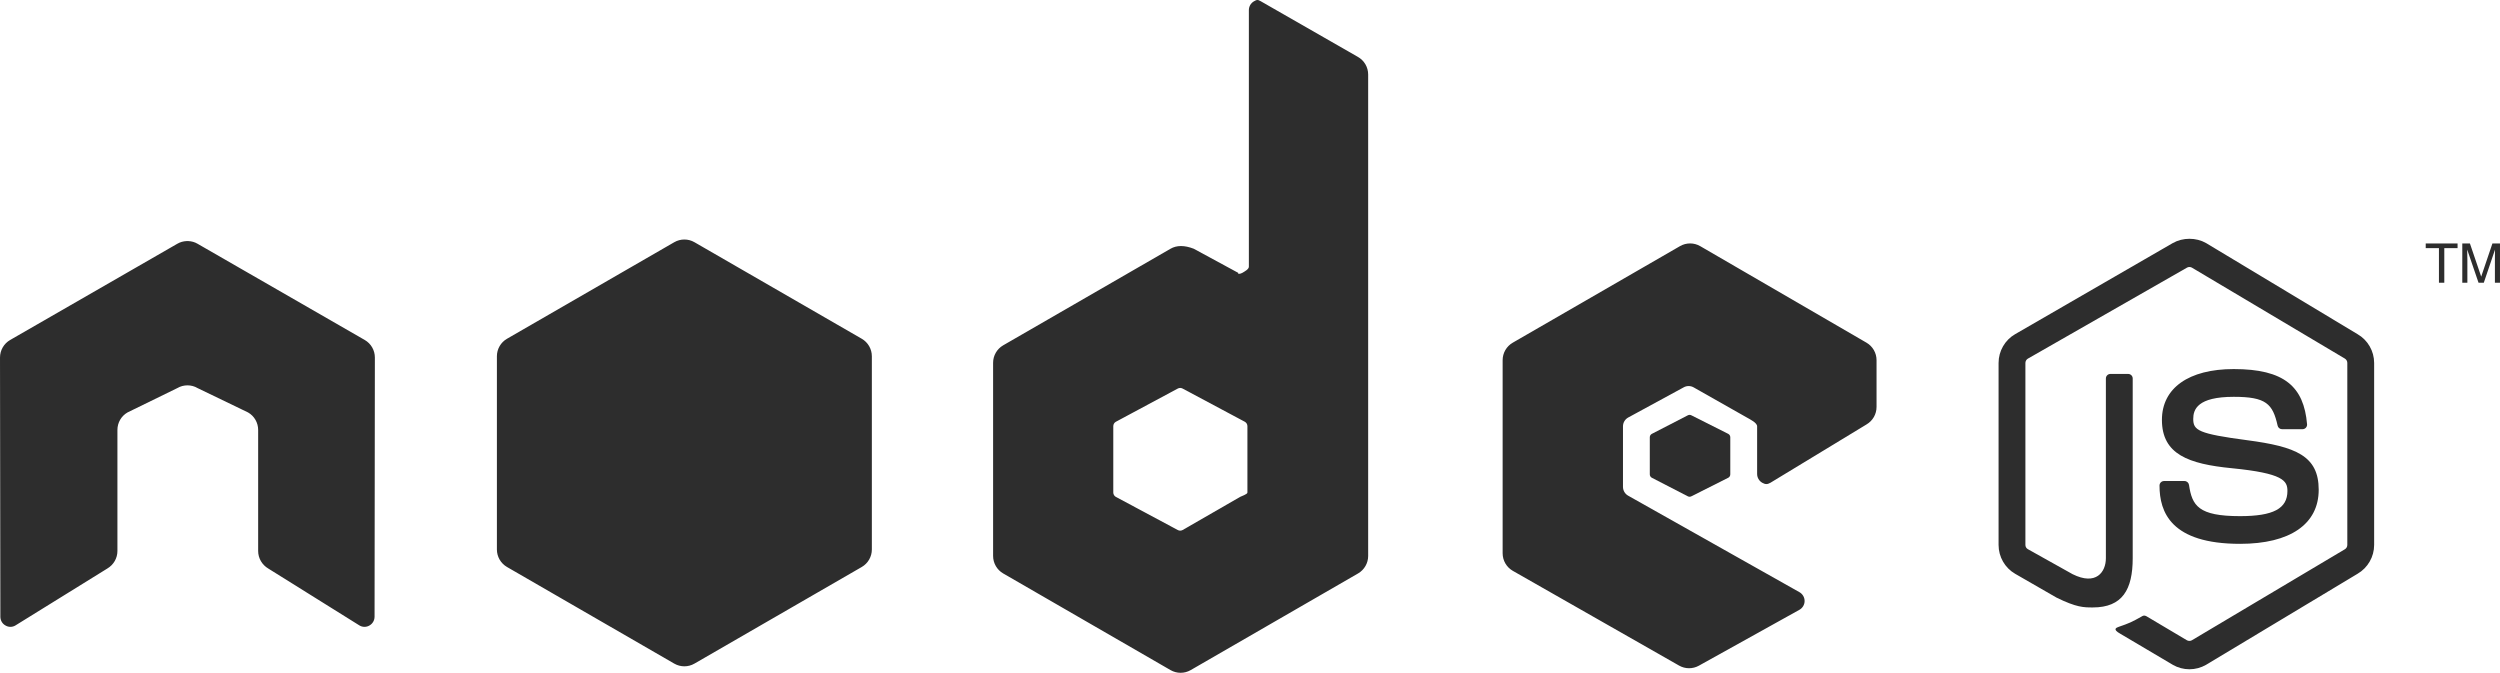 <svg version="1" xmlns="http://www.w3.org/2000/svg" width="186.385" height="50.16" viewBox="0 0 186.385 50.16"><g fill="#2D2D2D"><path fill-rule="evenodd" clip-rule="evenodd" d="M27.948 26.657c0-.542-.285-1.04-.753-1.309l-12.469-7.176c-.211-.124-.447-.188-.687-.198h-.129c-.238.01-.475.074-.688.198l-12.468 7.176c-.465.269-.754.767-.754 1.309l.027 19.322c0 .27.14.52.376.65.231.14.518.14.748 0l6.849-4.243c.469-.278.754-.77.754-1.307v-9.026c0-.538.285-1.037.752-1.304l3.717-1.817c.235-.137.492-.203.755-.203.257 0 .521.066.749.203l3.766 1.817c.467.267.753.766.753 1.304v9.026c0 .537.289 1.032.755 1.307l6.797 4.243c.232.14.522.14.753 0 .229-.131.374-.381.374-.65l.023-19.322zM94 .095c-.233-.13-.289-.127-.521.008-.229.135-.371.382-.371.649v19.135c0 .188-.329.362-.491.457-.163.094-.364.094-.3 0l-3.317-1.799c-.695-.269-1.269-.268-1.733 0l-12.474 7.199c-.466.269-.753.766-.753 1.304v14.4c0 .538.287 1.035.753 1.305l12.473 7.204c.467.27 1.041.27 1.507 0l12.476-7.204c.466-.27.753-.767.753-1.305v-35.895c0-.546-.295-1.049-.772-1.315l-7.23-4.143zm-1 36.623c0 .135-.425.259-.541.326l-4.283 2.468c-.116.067-.259.067-.375 0l-4.612-2.468c-.117-.067-.189-.191-.189-.326v-4.945c0-.135.072-.259.188-.326l4.612-2.474c.117-.067.26-.067.377 0l4.635 2.474c.116.067.188.191.188.325v4.946zM139.154 31.644c.465-.27.75-.766.75-1.303v-3.49c0-.537-.285-1.033-.75-1.303l-12.394-7.196c-.466-.271-1.042-.271-1.509-.002l-12.47 7.199c-.466.269-.753.766-.753 1.304v14.397c0 .541.291 1.041.761 1.309l12.392 7.061c.457.262 1.018.264 1.477.009l7.495-4.166c.238-.133.387-.382.388-.653.002-.271-.143-.522-.378-.658l-12.784-7.202c-.234-.134-.379-.384-.379-.653v-4.512c0-.269.144-.518.377-.652l4.142-2.252c.232-.134.52-.134.752 0l3.975 2.252c.233.135.755.384.755.652v3.55c0 .27.145.519.378.653s.389.133.622-.002l7.153-4.342zM50.269 18.058c.466-.269 1.04-.269 1.506 0l12.472 7.197c.466.269.753.766.753 1.305v14.406c0 .538-.287 1.035-.753 1.305l-12.472 7.203c-.466.27-1.041.27-1.507 0l-12.469-7.203c-.466-.27-.753-.767-.753-1.305v-14.406c0-.538.287-1.035.753-1.304l12.47-7.198z"/><path d="M163.228 49.896c-.43 0-.857-.112-1.233-.33l-3.927-2.323c-.586-.327-.3-.443-.106-.511.782-.271.94-.334 1.775-.808.087-.05.202-.03.292.021l3.017 1.791c.109.062.264.062.364 0l11.411-6.788c.109-.063.18-.188.18-.317v-13.573c0-.133-.07-.257-.183-.324l-11.406-6.782c-.108-.063-.253-.063-.362 0l-11.862 6.784c-.114.065-.187.193-.187.322v13.573c0 .13.072.252.186.313l3.331 1.862c1.748.873 2.483-.156 2.483-1.19v-13.4c0-.189.152-.339.342-.339h1.317c.187 0 .341.149.341.339v13.4c0 2.333-.762 3.671-2.974 3.671-.68 0-1.215 0-2.709-.735l-3.084-1.776c-.762-.439-1.233-1.264-1.233-2.145v-13.573c0-.882.472-1.705 1.233-2.144l11.761-6.796c.744-.421 1.733-.421 2.472 0l11.299 6.796c.762.44 1.235 1.262 1.235 2.144v13.573c0 .881-.474 1.701-1.235 2.145l-11.299 6.79c-.377.217-.804.33-1.239.33zM167.004 40.545c-5.146 0-6.004-2.362-6.004-4.343 0-.189.151-.34.34-.34h1.521c.17 0 .312.123.338.288.229 1.548.693 2.33 3.806 2.33 2.478 0 3.532-.561 3.532-1.875 0-.758-.299-1.32-4.149-1.698-3.218-.317-5.208-1.029-5.208-3.604 0-2.372 2-3.788 5.354-3.788 3.768 0 5.23 1.307 5.467 4.113.009.098-.025.19-.09.262-.064.067-.154.108-.249.108h-1.526c-.158 0-.298-.112-.33-.266-.366-1.628-.855-2.148-3.271-2.148-2.705 0-3.02.942-3.02 1.647 0 .855.371 1.104 4.023 1.588 3.614.479 5.331 1.154 5.331 3.695-.002 2.564-2.139 4.031-5.865 4.031zM183.221 18.15v.349h-.989v2.579h-.399v-2.579h-.986v-.349h2.374zM183.574 18.15h.568l.841 2.475.837-2.475h.564v2.928h-.379v-1.728l.003-.296.006-.446-.837 2.47h-.393l-.844-2.47v.088l.005.33.007.324v1.728h-.379v-2.928z"/><path fill-rule="evenodd" clip-rule="evenodd" d="M125.822 30.969c.09-.052.199-.052.289 0l2.744 1.381c.09.052.145.146.145.25v2.765c0 .103-.055.198-.145.25l-2.744 1.381c-.09.052-.199.052-.289 0l-2.678-1.381c-.09-.052-.145-.147-.145-.25v-2.765c0-.104.055-.198.145-.25l2.678-1.381z"/></g></svg>